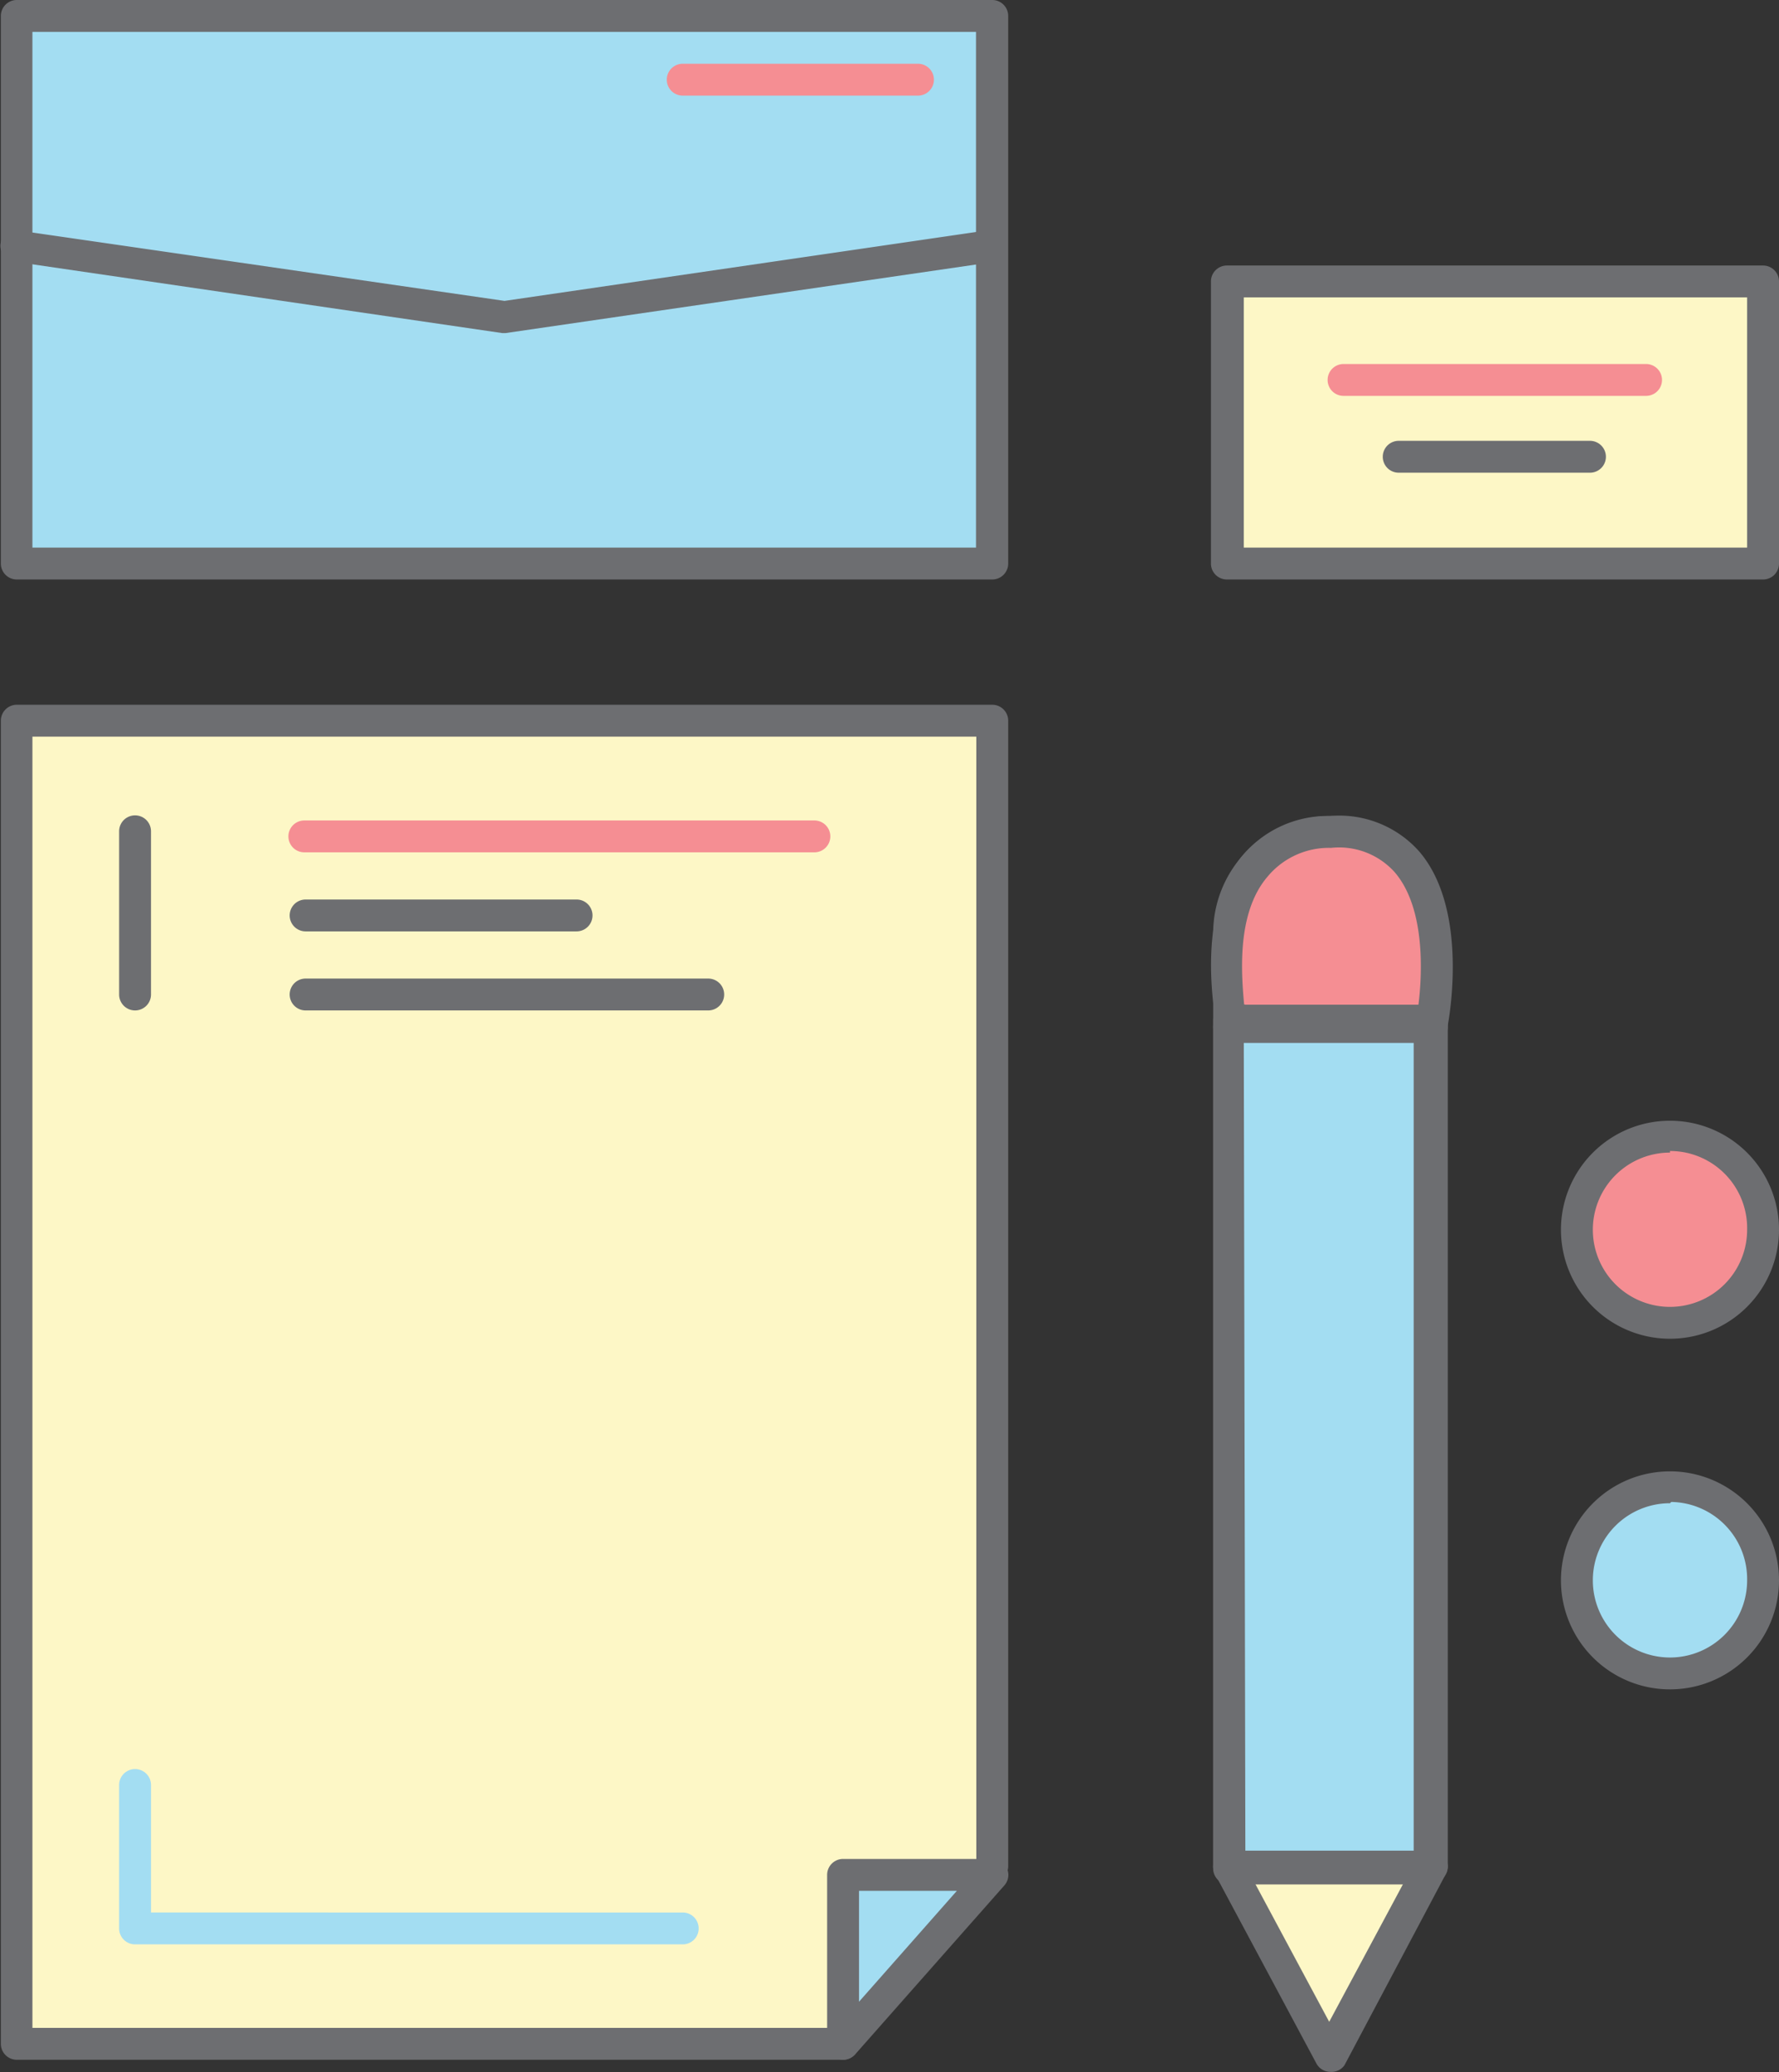 <svg xmlns="http://www.w3.org/2000/svg" viewBox="-0.017 0 55.807 65.011"><rect x="-0.017" y="0" width="55.807" height="65.011" fill="#333333" stroke="none"/><title>Depositphotos_101223040_02</title><g data-name="Layer 2"><g data-name="Layer 1"><g data-name="Layer 2"><path d="M41.72 64.5l-3.18-5.94V29.28a3.19 3.19 0 0 1 3.18-3.18 3.19 3.19 0 0 1 3.18 3.18v29.27z" fill="#fdf7c6"/><path d="M41.72 65a.5.5 0 0 1-.44-.26L38.1 58.8a.5.5 0 0 1-.06-.24V29.28a3.68 3.68 0 1 1 7.36 0v29.27a.5.5 0 0 1-.06.24l-3.18 6a.5.5 0 0 1-.44.21zM39 58.43l2.68 5 2.68-5V29.28a2.68 2.68 0 1 0-5.36 0z" fill="#6d6e71"/><path fill="#a3ddf2" d="M38.54 31.97h6.28v26.65h-6.28z"/><path d="M44.83 59.12h-6.29a.5.5 0 0 1-.5-.5V32a.5.5 0 0 1 .5-.5h6.28a.5.5 0 0 1 .5.5v26.62a.5.5 0 0 1-.49.5zm-5.78-1h5.28V32.47H39z" fill="#6d6e71"/><path d="M44.91 32h-6.29s-1.21-5.79 3.1-5.92S44.91 32 44.91 32z" fill="#f58e93"/><path d="M44.91 32.52h-6.29a.5.5 0 0 1-.49-.4c0-.14-.68-3.36.79-5.23a3.49 3.49 0 0 1 2.79-1.29 3.35 3.35 0 0 1 2.8 1.12c1.56 1.83.92 5.25.9 5.39a.5.5 0 0 1-.5.41zm-5.86-1h5.43c.11-.89.24-3-.74-4.15a2.34 2.34 0 0 0-2-.77 2.5 2.5 0 0 0-2 .91c-1 1.17-.8 3.17-.73 4z" fill="#6d6e71"/><path d="M44.9 32.72h-6.36a.5.5 0 0 1 0-1h6.36a.5.5 0 0 1 0 1z" fill="#6d6e71"/><path d="M44.9 59.06h-6.36a.5.5 0 0 1 0-1h6.36a.5.5 0 0 1 0 1z" fill="#6d6e71"/><path fill="#a3ddf2" d="M.51.5h30.6v17.18H.51z"/><path d="M31.11 18.18H.51a.5.5 0 0 1-.5-.5V.5a.5.5 0 0 1 .5-.5h30.6a.5.5 0 0 1 .5.5v17.18a.5.5 0 0 1-.5.5zM1 17.18h29.6V1H1z" fill="#6d6e71"/><path fill="#fdf7c6" d="M26.43 64.12H.51V22.61h30.6v35.94l-4.68 5.57z"/><path d="M26.43 64.62H.51a.5.5 0 0 1-.5-.5V22.61a.5.5 0 0 1 .5-.5h30.6a.5.5 0 0 1 .5.5v35.94a.5.5 0 0 1-.12.32l-4.68 5.57a.5.5 0 0 1-.38.18zM1 63.62h25.2l4.41-5.25V23.11H1z" fill="#6d6e71"/><path d="M15.81 10.45h-.07L.44 8.21A.5.5 0 0 1 0 7.65a.49.49 0 0 1 .55-.42l15.26 2.21L31 7.22a.5.5 0 1 1 .14 1l-15.3 2.23z" fill="#6d6e71"/><path fill="#fdf7c6" d="M38.47 8.83H55.3v8.85H38.47z"/><path d="M55.29 18.18H38.47a.5.5 0 0 1-.5-.5V8.83a.5.5 0 0 1 .5-.5h16.82a.5.5 0 0 1 .5.5v8.85a.5.5 0 0 1-.5.5zm-16.29-1h15.79V9.33H39z" fill="#6d6e71"/><path d="M51.63 12.42h-9.5a.5.5 0 0 1 0-1h9.49a.5.5 0 0 1 0 1z" fill="#f58e93"/><path d="M49.86 14.83h-6a.5.5 0 0 1 0-1h6a.5.5 0 0 1 0 1z" fill="#6d6e71"/><circle cx="52.37" cy="38.53" r="2.92" fill="#f58e93"/><path d="M52.37 42a3.42 3.42 0 1 1 3.42-3.42A3.42 3.42 0 0 1 52.37 42zm0-5.84a2.42 2.42 0 1 0 2.42 2.42 2.42 2.42 0 0 0-2.37-2.47h-.05z" fill="#6d6e71"/><circle cx="52.37" cy="49.54" r="2.92" fill="#a3ddf2"/><path d="M52.37 53a3.42 3.42 0 1 1 3.42-3.42A3.42 3.42 0 0 1 52.37 53zm0-5.84a2.42 2.42 0 1 0 2.42 2.42 2.42 2.42 0 0 0-2.38-2.46z" fill="#6d6e71"/><path d="M4.22 31.7a.5.5 0 0 1-.5-.5v-5.12a.5.5 0 0 1 1 0v5.12a.5.5 0 0 1-.5.5z" fill="#6d6e71"/><path d="M25.53 26.74h-16a.5.5 0 1 1 0-1h16a.5.5 0 0 1 0 1z" fill="#f58e93"/><path d="M18.07 29.22h-8.5a.5.5 0 0 1 0-1h8.5a.5.5 0 1 1 0 1z" fill="#6d6e71"/><path d="M22.2 31.7H9.57a.5.5 0 0 1 0-1H22.2a.5.5 0 0 1 0 1z" fill="#6d6e71"/><path fill="#a3ddf2" d="M26.43 64.12v-5.3h4.68l-4.68 5.3z"/><path d="M26.43 64.62a.5.5 0 0 1-.5-.5v-5.3a.5.5 0 0 1 .5-.5h4.68a.5.5 0 0 1 .38.83l-4.68 5.3a.5.5 0 0 1-.38.17zm.5-5.3v3.48L30 59.32z" fill="#6d6e71"/><path d="M21.4 61H4.22a.5.5 0 0 1-.5-.5V56a.5.5 0 0 1 1 0v4H21.4a.5.5 0 1 1 0 1z" fill="#a3ddf2"/><path d="M28.77 3H21.4a.5.5 0 0 1 0-1h7.38a.5.5 0 0 1 0 1z" fill="#f58e93"/></g></g></g></svg>
